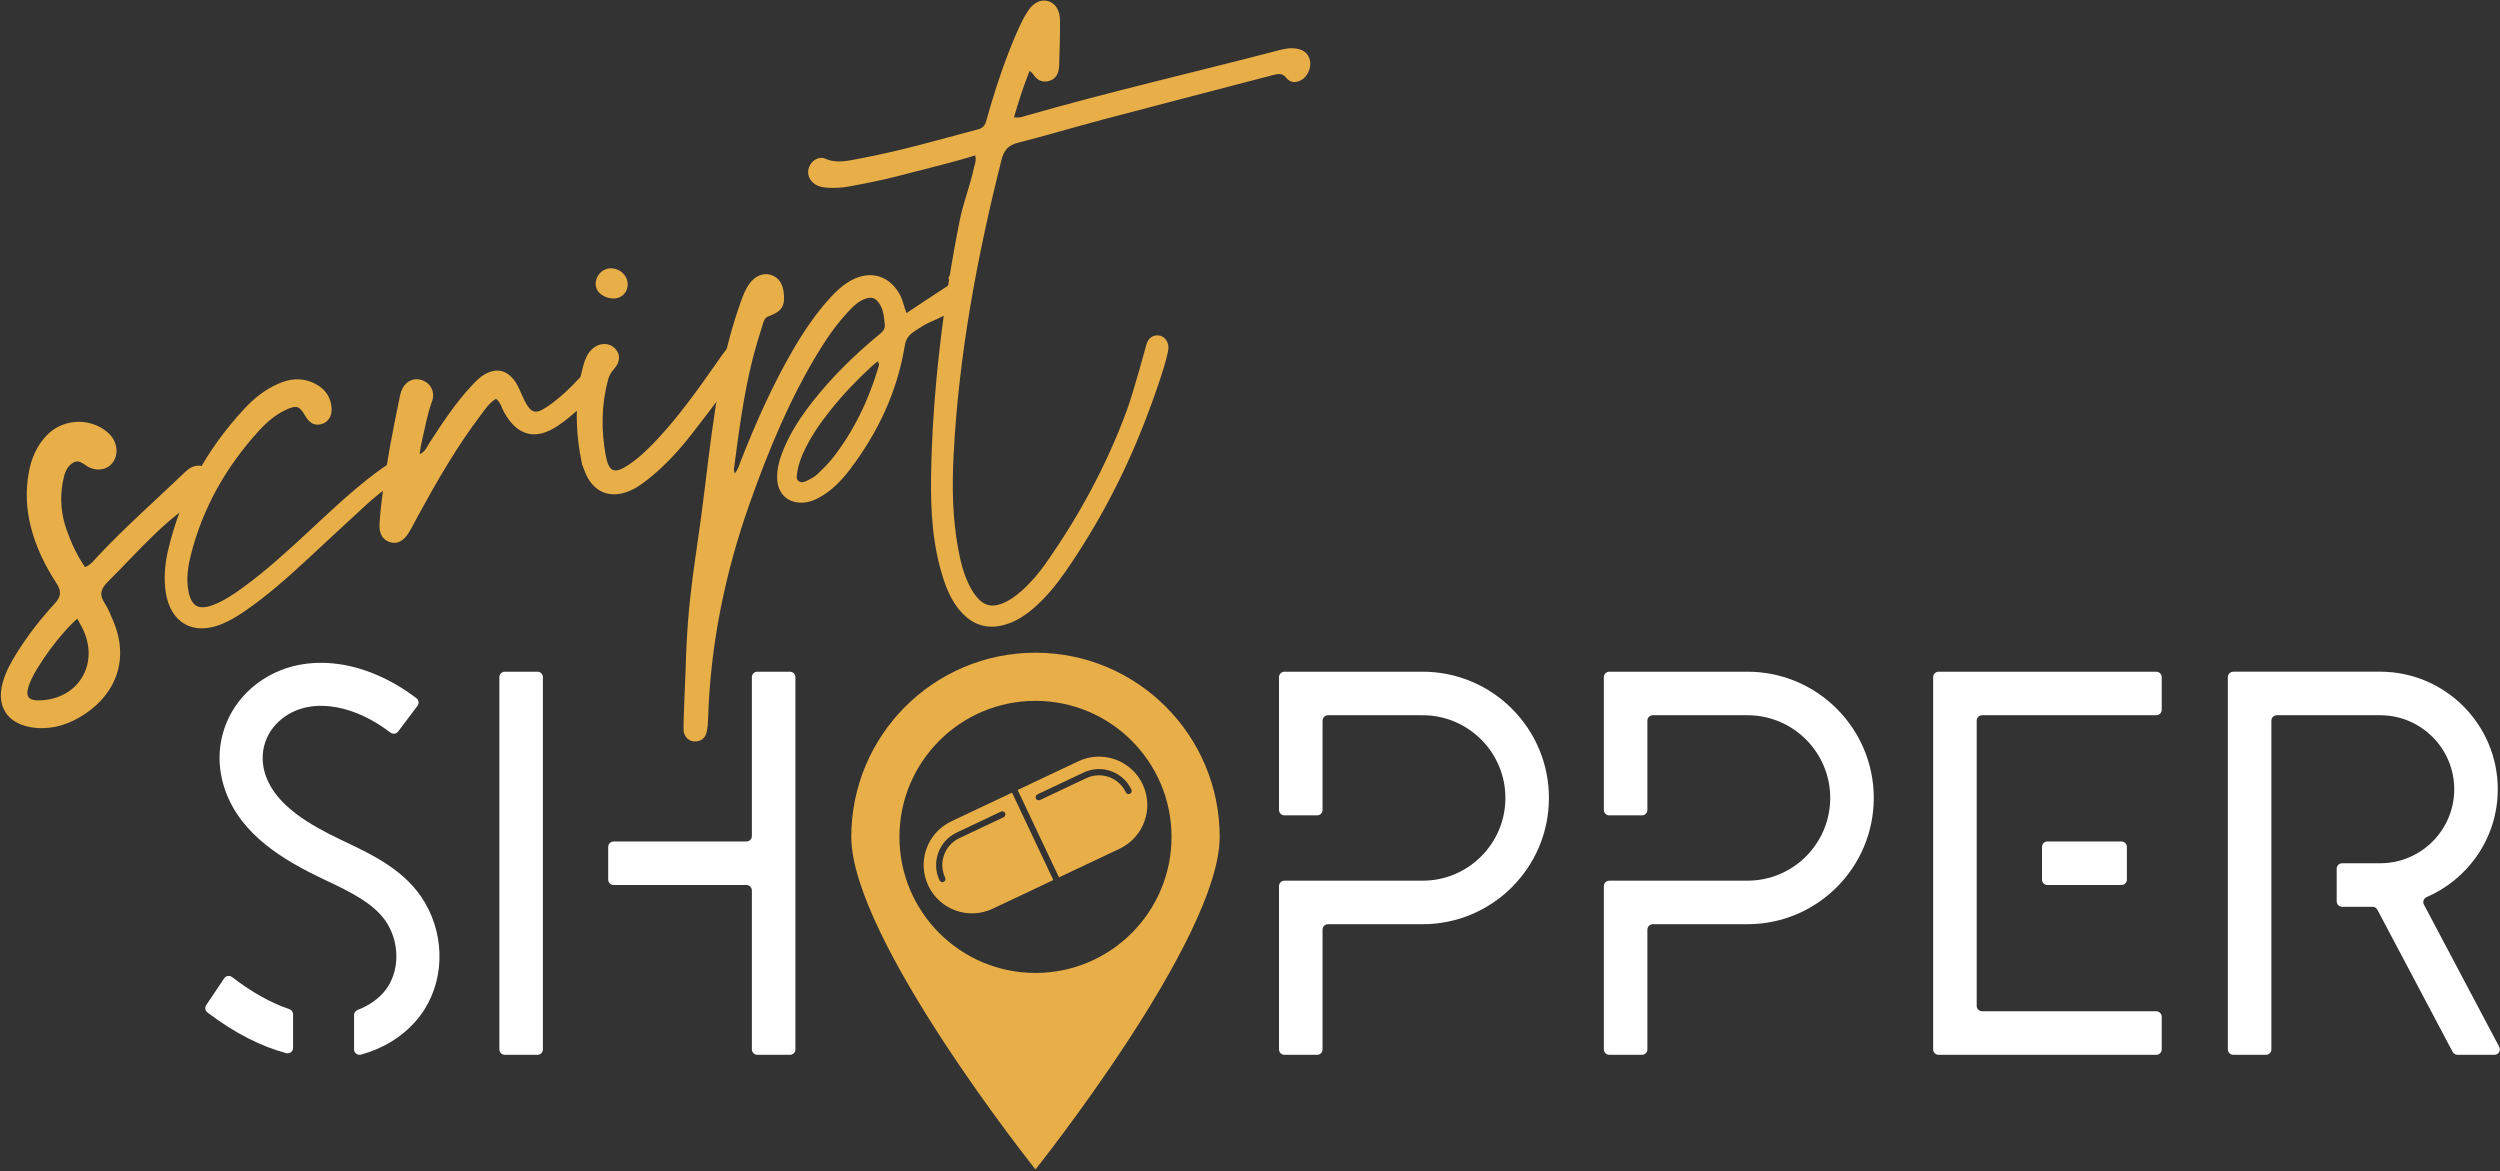 <?xml version="1.0" encoding="UTF-8"?>
<svg width="207px" height="97px" viewBox="0 0 207 97" version="1.1" xmlns="http://www.w3.org/2000/svg" xmlns:xlink="http://www.w3.org/1999/xlink">
    <rect x="0" y="0" width="207" height="97" fill="#333333" stroke="none"/>
    <!-- Generator: Sketch 62 (91390) - https://sketch.com -->
    <title>script shopper logo</title>
    <desc>Created with Sketch.</desc>
    <g id="Page-1" stroke="none" stroke-width="1" fill="none" fill-rule="evenodd">
        <g id="How-To-Script-Shop-07-08-2020" transform="translate(-628, -163)">
            <g id="Banner" transform="translate(0, 119)">
                <g id="Group-2" transform="translate(620, 44)">
                    <g id="Group" transform="translate(8, 0)">
                        <g id="script-shopper-logo">
                            <path d="M62.255,69.225 C62.255,69.474 62.053,69.675 61.804,69.675 L50.81,69.675 C50.561,69.675 50.359,69.877 50.359,70.126 L50.359,72.829 C50.359,73.078 50.561,73.28 50.81,73.28 L61.804,73.28 C62.053,73.28 62.255,73.482 62.255,73.731 L62.255,86.888 C62.255,87.136 62.457,87.338 62.705,87.338 L65.409,87.338 C65.658,87.338 65.86,87.136 65.86,86.888 L65.86,56.067 C65.86,55.818 65.658,55.617 65.409,55.617 L62.705,55.617 C62.457,55.617 62.255,55.818 62.255,56.067 L62.255,69.225 Z M41.348,56.067 C41.348,55.818 41.549,55.617 41.798,55.617 L44.502,55.617 C44.751,55.617 44.952,55.818 44.952,56.067 L44.952,86.888 C44.952,87.136 44.751,87.338 44.502,87.338 L41.798,87.338 C41.549,87.338 41.348,87.136 41.348,86.888 L41.348,56.067 L41.348,56.067 Z" id="Fill-1" fill="#FFFFFF"></path>
                            <path d="M117.798,55.617 L106.353,55.617 C106.104,55.617 105.902,55.819 105.902,56.067 L105.902,67.062 C105.902,67.311 106.104,67.512 106.353,67.512 L109.056,67.512 C109.305,67.512 109.507,67.311 109.507,67.062 L109.507,59.672 C109.507,59.424 109.709,59.221 109.957,59.221 L117.798,59.221 C119.686,59.221 121.398,59.99 122.638,61.23 C123.879,62.47 124.647,64.182 124.647,66.071 C124.647,67.959 123.879,69.671 122.638,70.911 C121.398,72.152 119.686,72.92 117.798,72.92 L106.353,72.92 C106.104,72.92 105.902,73.121 105.902,73.37 L105.902,86.888 C105.902,87.137 106.104,87.338 106.353,87.338 L109.056,87.338 C109.305,87.338 109.507,87.137 109.507,86.888 L109.507,76.975 C109.507,76.726 109.709,76.524 109.957,76.524 L117.798,76.524 C120.68,76.524 123.293,75.352 125.186,73.459 C127.079,71.566 128.251,68.953 128.251,66.071 C128.251,63.189 127.079,60.575 125.186,58.682 C123.293,56.789 120.68,55.617 117.798,55.617" id="Fill-2" fill="#FFFFFF"></path>
                            <path d="M206.815,65.349 C206.815,62.666 205.724,60.232 203.961,58.47 C202.198,56.708 199.765,55.616 197.082,55.616 L184.916,55.616 C184.667,55.616 184.466,55.818 184.466,56.067 L184.466,86.888 C184.466,87.136 184.667,87.338 184.916,87.338 L187.62,87.338 C187.869,87.338 188.07,87.136 188.07,86.888 L188.07,59.672 C188.07,59.423 188.272,59.221 188.521,59.221 L197.082,59.221 C198.772,59.221 200.305,59.908 201.414,61.018 C202.524,62.128 203.211,63.66 203.211,65.349 C203.211,67.039 202.524,68.571 201.414,69.68 C200.305,70.79 198.772,71.477 197.082,71.477 L193.928,71.477 C193.679,71.477 193.478,71.679 193.478,71.928 L193.478,74.631 C193.478,74.88 193.679,75.082 193.928,75.082 L196.447,75.082 C196.614,75.082 196.767,75.174 196.845,75.322 L203.08,87.099 C203.159,87.246 203.312,87.338 203.478,87.338 L206.537,87.338 C206.876,87.338 207.093,86.977 206.936,86.677 L200.699,74.897 C200.576,74.665 200.684,74.383 200.925,74.279 C202.58,73.564 203.999,72.406 205.03,70.954 C206.154,69.37 206.815,67.437 206.815,65.349" id="Fill-3" fill="#FFFFFF"></path>
                            <path d="M160.065,86.888 C160.065,87.137 160.267,87.338 160.516,87.338 L178.54,87.338 C178.788,87.338 178.99,87.137 178.99,86.888 L178.99,84.184 C178.99,83.935 178.788,83.734 178.54,83.734 L164.121,83.734 C163.872,83.734 163.67,83.532 163.67,83.283 L163.67,59.672 C163.67,59.423 163.872,59.221 164.121,59.221 L178.54,59.221 C178.788,59.221 178.99,59.02 178.99,58.771 L178.99,56.067 C178.99,55.819 178.788,55.617 178.54,55.617 L160.516,55.617 C160.267,55.617 160.065,55.819 160.065,56.067 L160.065,86.888 Z M169.528,73.28 C169.279,73.28 169.077,73.078 169.077,72.829 L169.077,70.126 C169.077,69.877 169.279,69.675 169.528,69.675 L175.656,69.675 C175.905,69.675 176.106,69.877 176.106,70.126 L176.106,72.829 C176.106,73.078 175.905,73.28 175.656,73.28 L169.528,73.28 L169.528,73.28 Z" id="Fill-4" fill="#FFFFFF"></path>
                            <path d="M19.216,80.902 C19.008,80.743 18.71,80.788 18.564,81.004 L17.075,83.22 C16.942,83.418 16.986,83.689 17.176,83.833 C18.324,84.703 19.458,85.42 20.584,85.991 C21.626,86.519 22.661,86.92 23.693,87.199 C23.982,87.277 24.268,87.064 24.268,86.765 L24.268,83.983 C24.268,83.789 24.143,83.62 23.958,83.557 C23.186,83.296 22.402,82.942 21.605,82.494 C20.823,82.055 20.028,81.525 19.216,80.902 M35.175,74.722 C36.048,76.205 36.448,77.885 36.384,79.524 C36.32,81.162 35.792,82.759 34.809,84.072 C34.161,84.938 33.345,85.668 32.412,86.24 C31.641,86.713 30.79,87.078 29.89,87.322 C29.601,87.4 29.315,87.186 29.315,86.887 L29.315,84.049 C29.315,83.86 29.434,83.695 29.61,83.626 C30.036,83.46 30.438,83.253 30.803,83.009 C31.251,82.709 31.642,82.351 31.952,81.936 C32.501,81.203 32.791,80.28 32.818,79.327 C32.844,78.373 32.607,77.389 32.102,76.532 C31.608,75.692 30.834,75.023 29.93,74.442 C29.025,73.861 27.989,73.369 26.971,72.886 L26.858,72.832 L26.744,72.778 C25.116,72.004 23.426,71.097 21.977,69.925 C20.529,68.753 19.322,67.315 18.662,65.479 C18.036,63.736 18.033,61.938 18.577,60.324 C19.12,58.709 20.208,57.276 21.761,56.264 C23.576,55.079 25.763,54.667 28.036,54.985 C30.188,55.286 32.417,56.242 34.484,57.815 C34.679,57.964 34.715,58.247 34.567,58.444 L32.965,60.573 C32.813,60.775 32.527,60.809 32.326,60.656 C30.873,59.546 29.347,58.84 27.904,58.569 C26.341,58.274 24.876,58.489 23.71,59.25 C22.849,59.812 22.253,60.585 21.959,61.459 C21.664,62.333 21.672,63.308 22.018,64.272 C22.459,65.499 23.374,66.511 24.503,67.371 C25.632,68.231 26.976,68.939 28.276,69.557 L28.388,69.61 L28.501,69.664 C29.703,70.235 30.986,70.844 32.161,71.638 C33.337,72.432 34.404,73.411 35.175,74.722" id="Fill-5" fill="#FFFFFF"></path>
                            <path d="M144.694,55.617 L133.249,55.617 C133,55.617 132.799,55.819 132.799,56.067 L132.799,67.062 C132.799,67.311 133,67.512 133.249,67.512 L135.953,67.512 C136.202,67.512 136.403,67.311 136.403,67.062 L136.403,59.672 C136.403,59.424 136.605,59.221 136.854,59.221 L144.694,59.221 C146.583,59.221 148.295,59.99 149.535,61.23 C150.775,62.47 151.543,64.182 151.543,66.071 C151.543,67.959 150.775,69.671 149.535,70.911 C148.295,72.152 146.583,72.92 144.694,72.92 L133.249,72.92 C133,72.92 132.799,73.121 132.799,73.37 L132.799,86.888 C132.799,87.137 133,87.338 133.249,87.338 L135.953,87.338 C136.202,87.338 136.403,87.137 136.403,86.888 L136.403,76.975 C136.403,76.726 136.605,76.524 136.854,76.524 L144.694,76.524 C147.576,76.524 150.19,75.352 152.083,73.459 C153.976,71.566 155.148,68.953 155.148,66.071 C155.148,63.189 153.976,60.575 152.083,58.682 C150.19,56.789 147.576,55.617 144.694,55.617" id="Fill-6" fill="#FFFFFF"></path>
                            <path d="M6.776,51.919 C6.669,51.718 6.559,51.519 6.404,51.231 C5.053,52.367 3.009,55.161 2.465,56.557 C2.022,57.691 2.299,58.066 3.513,57.979 C6.659,57.753 8.269,54.763 6.776,51.919 M17.155,40.934 C13.874,42.702 11.54,45.587 8.938,48.162 C8.366,48.728 8.184,49.217 8.666,49.944 C8.968,50.4 9.174,50.928 9.388,51.44 C10.843,54.929 9.312,57.832 6.547,59.418 C5.304,60.131 3.956,60.461 2.522,60.207 C0.536,59.855 -0.329,58.41 0.245,56.444 C0.506,55.551 0.956,54.753 1.444,53.978 C2.349,52.543 3.39,51.215 4.528,49.978 C5.053,49.407 5.117,48.969 4.678,48.297 C3.741,46.862 2.984,45.327 2.557,43.642 C2.175,42.134 2.108,40.617 2.387,39.097 C2.598,37.94 3.054,36.895 3.867,36.047 C5.129,34.734 7.212,34.552 8.686,35.622 C8.986,35.84 9.247,36.093 9.423,36.428 C9.774,37.097 9.713,37.869 9.274,38.378 C8.831,38.891 8.12,39.021 7.421,38.717 C6.983,38.527 6.612,37.995 6.072,38.302 C5.469,38.643 5.312,39.308 5.194,39.943 C4.946,41.289 5.067,42.622 5.531,43.914 C5.907,44.961 6.361,45.974 7.044,46.96 C7.566,46.741 7.823,46.347 8.129,46.023 C10.4,43.605 12.887,41.424 15.274,39.132 C15.435,38.977 15.613,38.826 15.808,38.719 C16.444,38.369 17.221,38.606 17.563,39.235 C17.887,39.83 17.761,40.609 17.155,40.934" id="Fill-7" fill="#E8AE48"></path>
                            <path d="M35.588,38.614 C35.536,39.124 35.133,39.491 34.535,39.413 C33.847,39.323 33.301,39.592 32.761,39.915 C31.847,40.463 31.035,41.15 30.253,41.864 C28.637,43.337 27.045,44.836 25.438,46.321 C23.807,47.827 22.149,49.305 20.316,50.568 C19.687,51.002 19.036,51.403 18.328,51.687 C15.979,52.626 14.149,51.587 13.728,49.092 C13.558,47.928 13.641,46.773 13.902,45.636 C14.932,41.137 17.092,37.233 20.218,33.859 C21.008,33.005 21.916,32.276 22.992,31.793 C23.9,31.385 24.84,31.249 25.789,31.633 C26.753,32.024 27.377,32.714 27.456,33.787 C27.505,34.457 27.168,34.957 26.635,35.112 C26.067,35.276 25.625,35.052 25.264,34.417 C24.803,33.61 24.543,33.527 23.686,33.927 C22.83,34.325 22.116,34.925 21.489,35.61 C18.754,38.595 16.794,42.014 15.802,45.958 C15.551,46.957 15.406,47.975 15.616,49.009 C15.862,50.214 16.467,50.534 17.63,50.098 C18.541,49.755 19.333,49.216 20.111,48.65 C22.018,47.263 23.754,45.676 25.479,44.075 C27.277,42.407 29.05,40.712 31.011,39.231 C31.726,38.691 32.458,38.178 33.282,37.815 C33.742,37.613 34.222,37.468 34.729,37.566 C35.285,37.673 35.64,38.124 35.588,38.614" id="Fill-8" fill="#E8AE48"></path>
                            <path d="M50.009,32.085 C49.963,32.146 49.907,32.203 49.847,32.248 C48.587,33.184 47.521,34.356 46.218,35.236 C44.358,36.494 42.851,36.112 41.741,34.146 C41.538,33.787 41.479,33.343 41.07,33.02 C40.539,33.328 40.203,33.843 39.843,34.317 C37.845,36.947 36.203,39.802 34.62,42.691 C34.362,43.161 34.132,43.648 33.849,44.103 C33.389,44.848 32.855,45.086 32.243,44.875 C31.687,44.682 31.379,44.188 31.424,43.392 C31.475,42.514 31.573,41.637 31.689,40.766 C32.04,38.146 32.54,35.553 33.08,32.968 C33.119,32.78 33.151,32.589 33.217,32.411 C33.515,31.604 34.198,31.233 34.927,31.472 C35.646,31.708 36.061,32.451 35.772,33.232 C35.37,34.319 35.19,35.451 34.923,36.566 C34.852,36.862 34.815,37.166 34.736,37.624 C35.255,37.358 35.364,36.971 35.563,36.664 C36.628,35.025 37.698,33.391 39.034,31.955 C39.373,31.591 39.713,31.229 40.157,30.983 C41.107,30.458 41.922,30.625 42.579,31.49 C42.978,32.014 43.161,32.65 43.46,33.227 C43.963,34.194 44.343,34.323 45.256,33.71 C46.309,33.004 47.224,32.13 48.078,31.196 C48.284,30.971 48.459,30.714 48.743,30.572 C49.197,30.346 49.627,30.337 50.003,30.729 C50.359,31.101 50.36,31.631 50.009,32.085" id="Fill-9" fill="#E8AE48"></path>
                            <path d="M49.372,23.831 C49.177,23.188 49.577,22.463 50.233,22.268 C50.945,22.057 51.743,22.509 51.935,23.233 C52.099,23.847 51.761,24.486 51.184,24.659 C50.472,24.871 49.56,24.454 49.372,23.831 M61.859,30.232 C61.338,30.573 61,31.052 60.64,31.523 C59.472,33.049 58.334,34.598 57.143,36.107 C56.138,37.383 55.033,38.574 53.762,39.597 C53.192,40.055 52.606,40.486 51.907,40.733 C50.449,41.25 49.199,40.729 48.539,39.318 C48.414,39.048 48.32,38.764 48.196,38.45 C47.627,35.755 47.565,33.032 48.285,30.316 C48.421,29.801 48.615,29.305 49.01,28.921 C49.568,28.379 50.385,28.336 50.889,28.818 C51.385,29.291 51.386,29.969 50.828,30.571 C50.589,30.828 50.439,31.1 50.353,31.422 C49.795,33.508 49.765,35.619 50.158,37.726 C50.417,39.106 50.888,39.268 52.058,38.481 C52.97,37.868 53.749,37.099 54.494,36.297 C56.236,34.422 57.721,32.347 59.186,30.256 C59.566,29.714 59.931,29.152 60.38,28.67 C60.931,28.077 61.771,28.186 62.157,28.831 C62.441,29.304 62.361,29.905 61.859,30.232" id="Fill-10" fill="#E8AE48"></path>
                            <path d="M72.666,29.924 C72.504,30.059 72.33,30.192 72.168,30.34 C70.947,31.464 69.803,32.661 68.767,33.958 C67.957,34.97 67.218,36.03 66.65,37.2 C66.36,37.799 66.113,38.414 66.018,39.077 C65.982,39.332 65.889,39.651 66.119,39.831 C66.388,40.04 66.697,39.87 66.958,39.734 C67.221,39.598 67.488,39.446 67.7,39.244 C68.131,38.834 68.561,38.413 68.928,37.947 C70.695,35.704 71.904,33.174 72.717,30.447 C72.76,30.303 72.86,30.144 72.666,29.924 M79.074,25.683 C78.905,26.13 79.111,26.062 78.538,25.93 C78.143,25.838 78.876,25.743 78.538,25.93 C76.941,26.81 77.094,26.477 75.596,27.518 C75.179,27.809 74.995,28.151 74.913,28.646 C74.29,32.423 72.708,35.786 70.413,38.822 C69.692,39.777 68.866,40.639 67.791,41.22 C67.405,41.429 67.005,41.581 66.57,41.613 C65.277,41.711 64.395,40.928 64.349,39.631 C64.319,38.752 64.576,37.928 64.911,37.127 C65.504,35.707 66.353,34.442 67.298,33.239 C68.86,31.251 70.656,29.488 72.593,27.867 C72.919,27.593 73.318,27.376 73.259,26.847 C73.18,26.153 73.143,25.445 72.626,24.901 C72.339,24.599 71.982,24.613 71.612,24.75 C71.098,24.941 70.71,25.301 70.344,25.686 C69.405,26.677 68.607,27.778 67.893,28.937 C65.425,32.94 63.643,37.257 62.078,41.672 C60.036,47.43 58.825,53.35 58.631,59.467 C58.618,59.862 58.596,60.266 58.502,60.647 C58.388,61.106 58.059,61.382 57.566,61.395 C57.094,61.408 56.7,61.088 56.609,60.555 C56.548,60.201 56.76,55.818 56.769,55.455 C56.937,49.049 57.598,46.719 58.365,40.369 C58.715,37.474 59.067,34.578 59.578,31.704 C59.985,29.415 60.562,27.17 61.341,24.978 C61.53,24.445 61.737,23.919 62.076,23.461 C62.532,22.847 63.197,22.57 63.799,22.752 C64.488,22.961 64.787,23.48 64.881,24.157 C65.039,25.281 64.765,25.786 63.673,26.173 C63.313,26.3 63.244,26.562 63.16,26.835 C62.86,27.817 62.551,28.798 62.301,29.794 C61.556,32.757 61.179,35.786 60.773,38.808 C60.761,38.899 60.796,38.995 60.826,39.201 C61.127,38.875 61.193,38.528 61.314,38.221 C62.566,35.039 63.947,31.918 65.669,28.957 C66.554,27.435 67.538,25.979 68.724,24.672 C69.238,24.106 69.794,23.592 70.474,23.218 C72.067,22.342 73.665,22.817 74.516,24.412 C74.75,24.851 74.836,25.342 75.059,25.924 C76.247,25.138 77.315,24.419 78.396,23.72 C79.063,23.29 78.098,23.017 78.848,22.732 C79.374,22.531 78.592,24.081 79.065,24.434 C79.478,24.742 79.237,25.254 79.074,25.683" id="Fill-11" fill="#E8AE48"></path>
                            <path d="M80.749,12.866 C78.641,13.518 76.544,14 74.464,14.548 C73.083,14.911 71.686,15.186 70.283,15.443 C69.693,15.551 69.098,15.576 68.501,15.541 C68.135,15.52 67.776,15.454 67.463,15.239 C66.95,14.886 66.774,14.292 67.024,13.756 C67.254,13.262 67.823,12.912 68.339,13.14 C69.308,13.566 70.248,13.298 71.17,13.129 C74.498,12.516 77.749,11.566 81.017,10.7 C81.513,10.569 81.601,10.229 81.708,9.845 C82.226,7.993 82.81,6.161 83.502,4.365 C83.776,3.655 84.069,2.95 84.384,2.255 C84.589,1.804 84.824,1.361 85.09,0.944 C85.547,0.231 86.141,-0.063 86.731,0.078 C87.355,0.227 87.767,0.818 87.771,1.704 C87.777,2.928 87.735,4.155 87.7,5.381 C87.68,6.118 87.402,6.554 86.867,6.702 C86.267,6.869 85.843,6.613 85.522,6.116 C85.472,6.037 85.382,5.983 85.252,5.865 C84.747,7.124 84.345,8.37 83.96,9.706 C84.398,9.799 84.732,9.644 85.058,9.551 C91.849,7.607 98.733,6.025 105.566,4.245 C106.111,4.102 106.654,3.945 107.23,4.009 C107.912,4.085 108.324,4.41 108.458,4.982 C108.597,5.574 108.287,6.315 107.767,6.618 C107.307,6.886 106.833,6.862 106.509,6.452 C106.19,6.048 105.856,6.099 105.455,6.203 C100.773,7.428 96.086,8.638 91.407,9.875 C89.036,10.502 86.686,11.211 84.307,11.812 C83.488,12.019 83.127,12.428 82.923,13.239 C80.9,21.289 79.375,29.419 78.956,37.729 C78.826,40.314 78.863,42.898 79.34,45.456 C79.541,46.535 79.803,47.597 80.316,48.576 C80.484,48.896 80.682,49.21 80.917,49.483 C81.504,50.162 82.138,50.298 82.97,49.974 C83.566,49.742 84.075,49.378 84.55,48.959 C85.325,48.276 85.994,47.494 86.585,46.652 C89.363,42.7 91.647,38.485 93.314,33.944 C93.876,32.411 94.874,28.68 94.942,28.463 C95.093,27.986 95.473,27.732 95.911,27.771 C96.373,27.813 96.719,28.194 96.746,28.724 C96.787,29.512 95.435,33.267 94.746,35.032 C93.052,39.375 90.893,43.472 88.238,47.306 C87.442,48.453 86.564,49.532 85.491,50.436 C84.75,51.06 83.943,51.562 82.976,51.785 C81.694,52.08 80.615,51.736 79.713,50.81 C78.958,50.034 78.5,49.08 78.16,48.064 C77.219,45.256 77.048,42.347 77.092,39.422 C77.196,32.538 78.106,25.061 79.451,18.324 C79.795,16.602 80.276,15.588 80.648,13.872 C80.711,13.588 80.854,13.312 80.749,12.866" id="Fill-12" fill="#E8AE48"></path>
                            <path d="M85.738,80.56 C79.517,80.56 74.474,75.517 74.474,69.296 C74.474,63.074 79.517,58.031 85.738,58.031 C91.959,58.031 97.002,63.074 97.002,69.296 C97.002,75.517 91.959,80.56 85.738,80.56 M85.738,54.044 C77.315,54.044 70.487,60.873 70.487,69.296 C70.487,77.719 85.738,96.829 85.738,96.829 C85.738,96.829 100.99,77.719 100.99,69.296 C100.99,60.873 94.161,54.044 85.738,54.044" id="Fill-13" fill="#E8AE48"></path>
                            <path d="M93.561,65.725 C93.432,65.786 93.279,65.731 93.218,65.603 C92.637,64.373 91.175,63.85 89.945,64.431 L86.118,66.24 C86.053,66.27 85.983,66.272 85.921,66.25 C85.707,66.173 85.69,65.873 85.898,65.775 L89.725,63.965 C91.212,63.263 92.981,63.896 93.684,65.383 C93.744,65.511 93.689,65.665 93.561,65.725 M94.614,64.943 C93.669,62.943 91.285,62.09 89.285,63.035 L84.261,65.41 L87.682,72.647 L92.706,70.272 C94.702,69.329 95.557,66.938 94.614,64.943" id="Fill-14" fill="#E8AE48"></path>
                            <path d="M83.102,67.666 L79.431,69.401 C78.206,69.98 77.68,71.449 78.259,72.674 C78.358,72.882 78.154,73.103 77.94,73.027 C77.878,73.004 77.825,72.959 77.794,72.894 C77.094,71.412 77.729,69.636 79.212,68.936 L82.882,67.201 C83.01,67.14 83.164,67.195 83.224,67.323 C83.285,67.452 83.23,67.605 83.102,67.666 M78.772,68.005 C76.772,68.951 75.918,71.334 76.864,73.334 C77.809,75.334 80.193,76.188 82.193,75.242 L87.217,72.867 L83.796,65.63 L78.772,68.005" id="Fill-15" fill="#E8AE48"></path>
                        </g>
                    </g>
                </g>
            </g>
        </g>
    </g>
</svg>